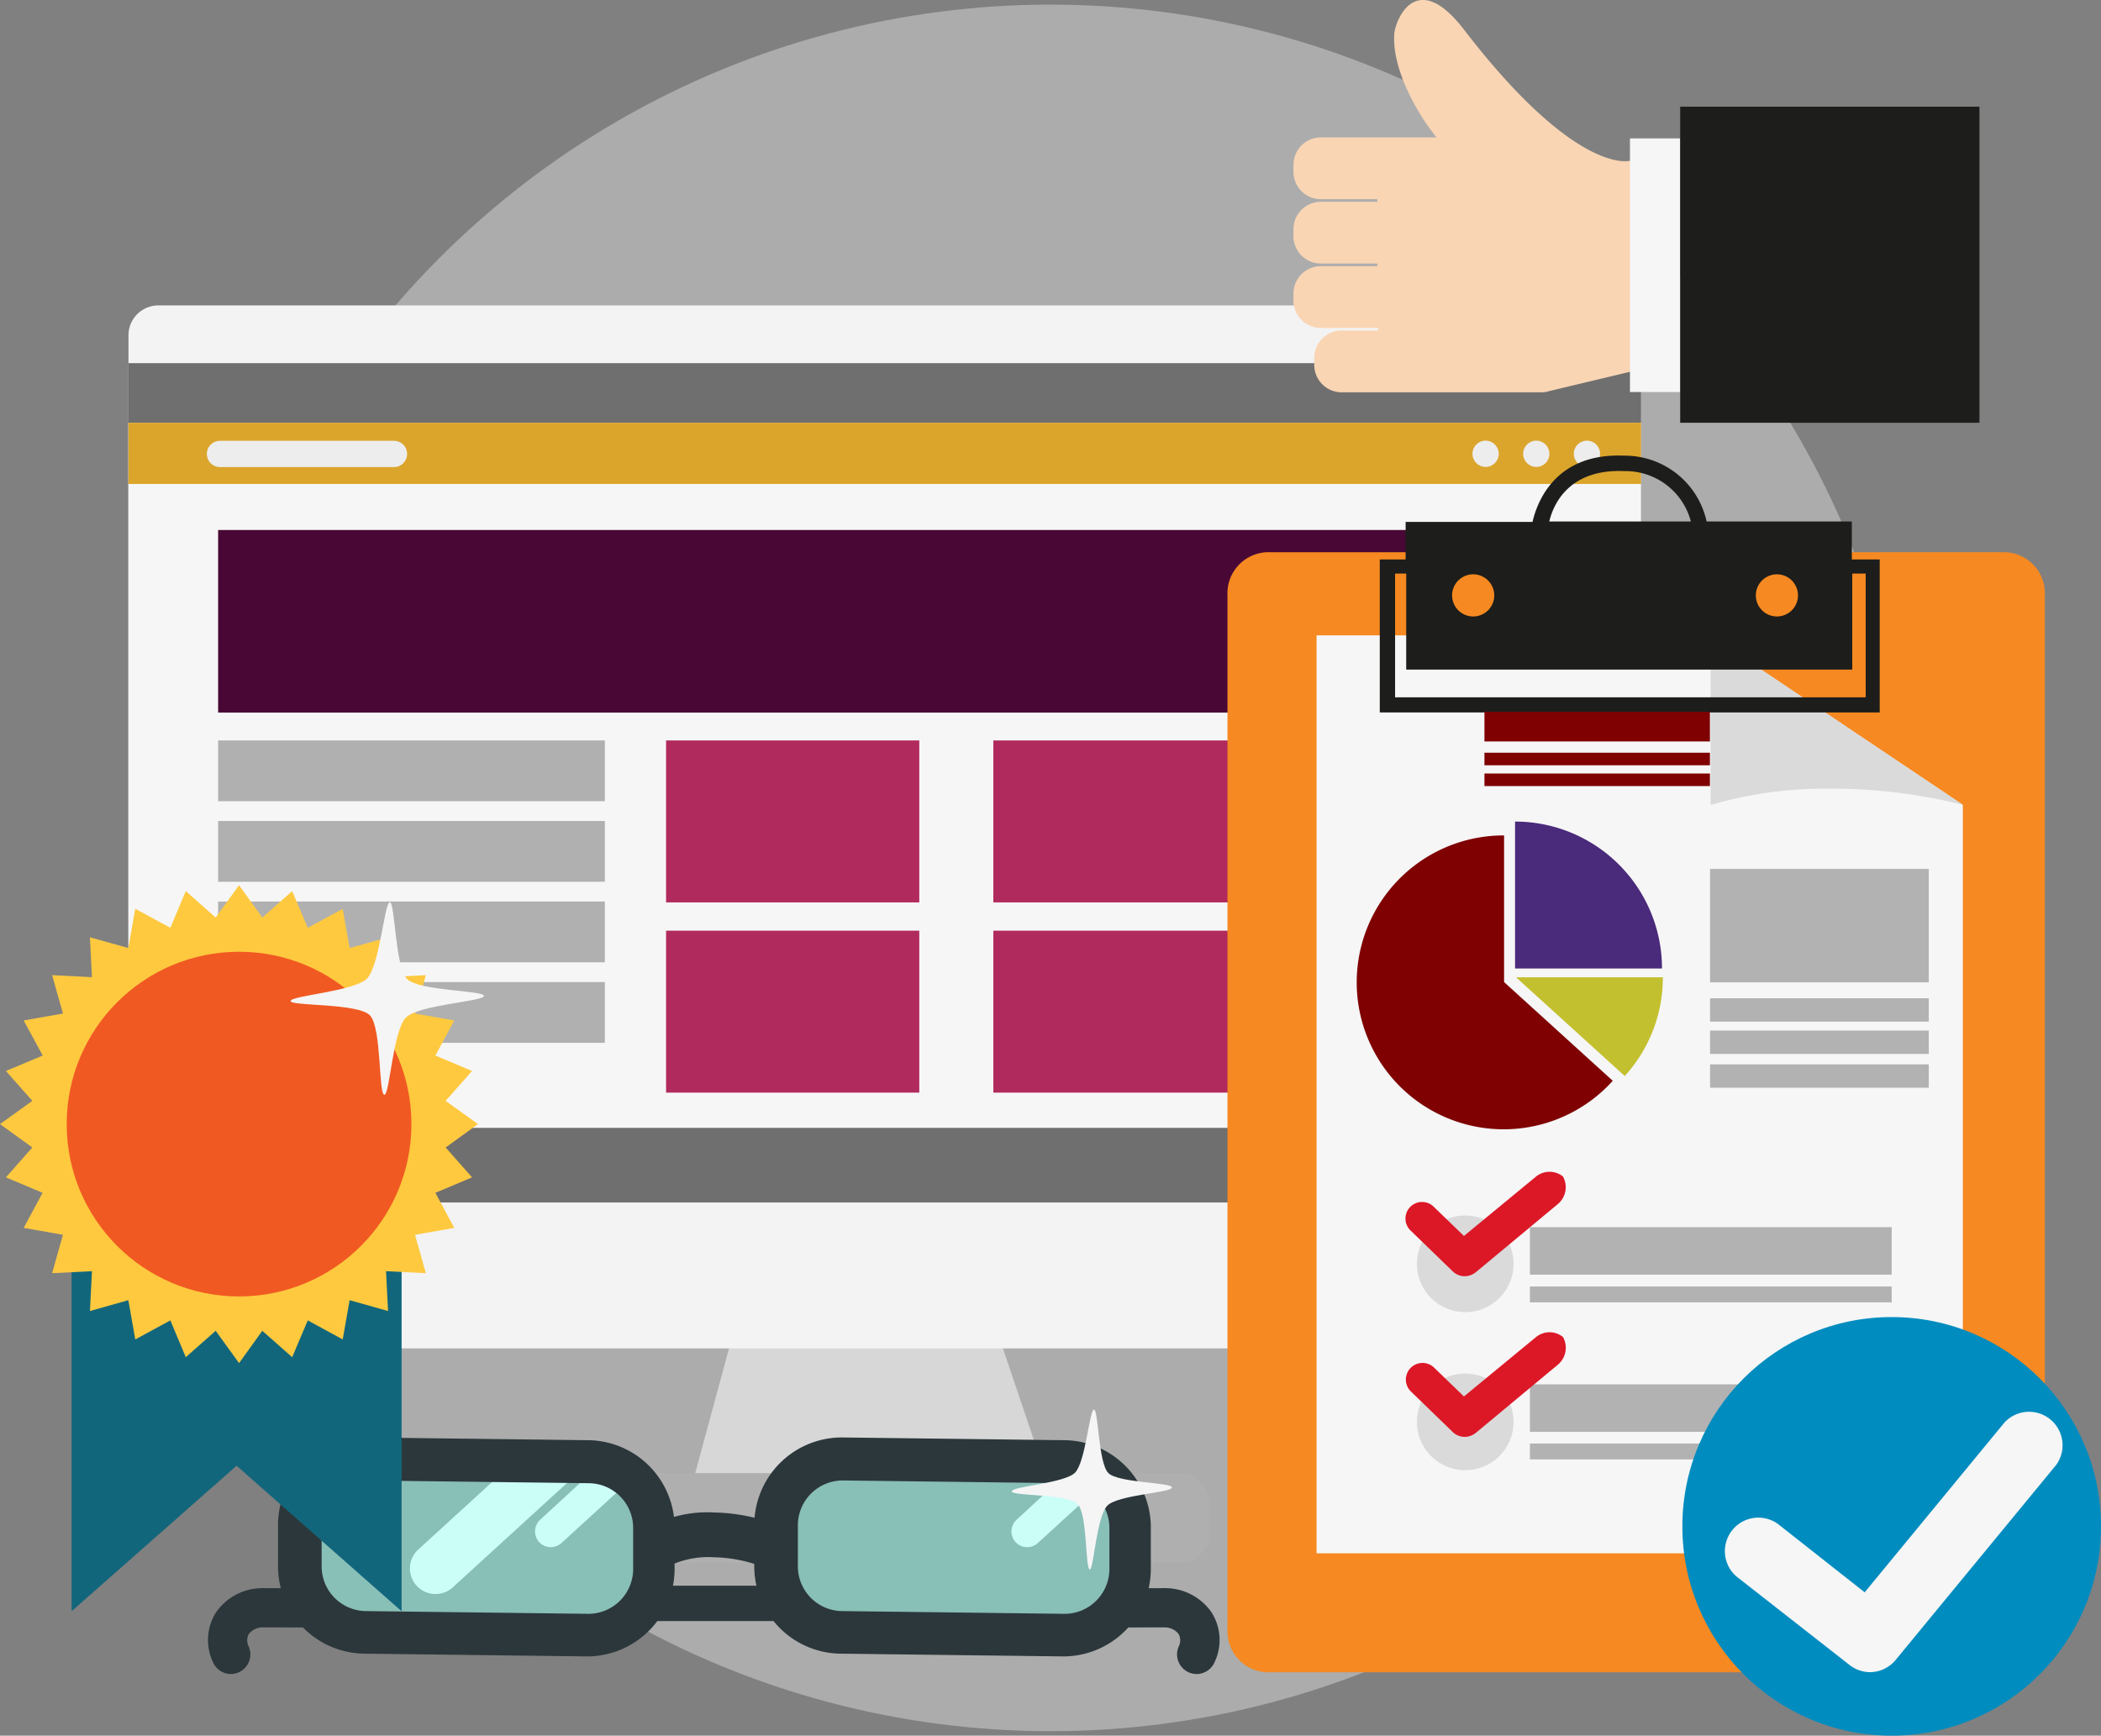 <svg id="Слой_1" data-name="Слой 1" xmlns="http://www.w3.org/2000/svg" viewBox="0 0 145.54 120.25"><rect x="0" y="0" width="145.54" height="120.25" fill="#808080" stroke="none"/><defs><style>.cls-1{fill:#fff;opacity:0.35;}.cls-2{fill:#d7d7d7;}.cls-3{fill:#f3f3f3;}.cls-4{fill:#706f6f;}.cls-5{fill:#afafaf;}.cls-6{fill:#f6f6f6;}.cls-7{fill:#dba52c;}.cls-8{fill:#ededed;}.cls-9{fill:#480734;}.cls-10{fill:#b12a5d;}.cls-11{fill:#b0b0b0;}.cls-12{fill:#f68921;}.cls-13{fill:none;}.cls-14{fill:#dadada;}.cls-15{fill:#1d1d1b;}.cls-16{fill:#7f0101;}.cls-17{fill:#b2b2b2;}.cls-18{fill:#dc1827;}.cls-19{fill:#4a2a7b;}.cls-20{fill:#c3c02f;}.cls-21{fill:#018cbf;}.cls-22{fill:#2c373b;}.cls-23{fill:#88bfb7;}.cls-24{fill:#ccfef8;}.cls-25{fill:#f5f5f5;}.cls-26{fill:#12667c;}.cls-27{fill:#fec93f;}.cls-28{fill:#f15922;}.cls-29{fill:#f9d5b4;}</style></defs><title>service-item-5</title><circle id="Background_2" data-name="Background 2" class="cls-1" cx="72.77" cy="60.13" r="59.81"/><g id="Page_Quality" data-name="Page Quality"><g id="Computer"><path class="cls-2" d="M5911.8,693.33a1.85,1.85,0,0,0-2.06-1.49H5895.2a1.85,1.85,0,0,0-2.06,1.49l-3.52,13a1.85,1.85,0,0,0,2.06,1.49h22.45a1.85,1.85,0,0,0,2.06-1.49Z" transform="translate(-5842.5 -600.43)"/><path class="cls-3" d="M11,21.16H111.61a2.06,2.06,0,0,1,2.06,2.06V91.36a2.06,2.06,0,0,1-2.06,2.06H11A2.06,2.06,0,0,1,8.9,91.36V23.23A2.07,2.07,0,0,1,11,21.16Z"/><rect class="cls-4" x="8.9" y="25.16" width="104.78" height="58.15"/><rect class="cls-5" x="37.24" y="102.06" width="46.56" height="6.21" rx="2.06" ry="2.06"/><polygon class="cls-6" points="112.33 29.29 8.89 29.29 8.89 78.14 80.54 78.14 90.98 78.14 113.68 78.14 113.68 50.61 113.68 37.95 113.68 34.18 113.68 29.29 112.33 29.29"/><rect class="cls-7" x="8.9" y="29.29" width="104.78" height="4.24"/><circle class="cls-8" cx="109.93" cy="31.44" r="0.91"/><circle class="cls-8" cx="106.42" cy="31.44" r="0.91"/><circle class="cls-8" cx="102.91" cy="31.44" r="0.91"/><path class="cls-8" d="M5870.7,631.88a0.91,0.91,0,0,1-.91.91h-12.05a0.91,0.91,0,0,1-.91-0.91h0a0.91,0.91,0,0,1,.91-0.91h12.05a0.91,0.91,0,0,1,.91.91h0Z" transform="translate(-5842.5 -600.43)"/><rect class="cls-9" x="15.11" y="36.72" width="93.91" height="12.65"/><rect class="cls-10" x="91.48" y="51.3" width="17.54" height="11.22"/><rect class="cls-10" x="91.48" y="64.48" width="17.54" height="11.22"/><rect class="cls-10" x="68.81" y="51.3" width="17.54" height="11.22"/><rect class="cls-10" x="68.81" y="64.48" width="17.54" height="11.22"/><rect class="cls-10" x="46.14" y="51.3" width="17.54" height="11.22"/><rect class="cls-10" x="46.14" y="64.48" width="17.54" height="11.22"/><rect class="cls-11" x="15.11" y="51.3" width="26.79" height="4.21"/><rect class="cls-11" x="15.11" y="56.88" width="26.79" height="4.21"/><rect class="cls-11" x="15.11" y="62.46" width="26.79" height="4.21"/><rect class="cls-11" x="15.11" y="68.04" width="26.79" height="4.21"/></g><g id="List"><path class="cls-12" d="M5984.15,713.29a2.85,2.85,0,0,1-2.7,3h-51.22a2.85,2.85,0,0,1-2.7-3v-71.6a2.85,2.85,0,0,1,2.7-3h51.22a2.85,2.85,0,0,1,2.7,3v71.6Z" transform="translate(-5842.5 -600.43)"/><polygon class="cls-13" points="128.28 46.39 97.37 46.39 97.37 39.74 96.6 39.74 96.6 48.31 129.2 48.31 129.2 39.74 128.28 39.74 128.28 46.39"/><path class="cls-13" d="M5955,633.07c-3.71-.16-4.84,2.22-5.17,3.49h9.81A4.68,4.68,0,0,0,5955,633.07Z" transform="translate(-5842.5 -600.43)"/><polygon class="cls-6" points="91.2 44.02 91.2 107.62 135.97 107.62 135.97 55.76 118.45 44.02 91.2 44.02"/><path class="cls-14" d="M5978.47,656.19L5961,644.46v11.74a28.24,28.24,0,0,1,8.06-1.13A37.54,37.54,0,0,1,5978.47,656.19Z" transform="translate(-5842.5 -600.43)"/><path class="cls-15" d="M5970.78,639.16v-2.6h-10.06A5.8,5.8,0,0,0,5955,632c-4.69-.2-6,3.11-6.34,4.59h-8.79v2.6h-1.79v10.6h34.63v-10.6h-1.94Zm-5.19,1.06a1.46,1.46,0,1,1-1.46,1.46A1.46,1.46,0,0,1,5965.59,640.22ZM5955,633.07a4.68,4.68,0,0,1,4.63,3.49h-9.81C5950.12,635.29,5951.25,632.91,5955,633.07Zm-10.45,7.15a1.46,1.46,0,1,1-1.46,1.46A1.46,1.46,0,0,1,5944.51,640.22Zm27.19,8.52h-32.6v-8.57h0.77v6.65h30.9v-6.65h0.93v8.57Z" transform="translate(-5842.5 -600.43)"/><rect class="cls-16" x="102.83" y="49.32" width="15.62" height="2.05"/><rect class="cls-16" x="102.83" y="52.15" width="15.62" height="0.87"/><rect class="cls-16" x="102.83" y="53.59" width="15.62" height="0.87"/><rect class="cls-17" x="105.98" y="85.02" width="25.06" height="3.29"/><rect class="cls-17" x="105.98" y="89.13" width="25.06" height="1.1"/><rect class="cls-17" x="105.98" y="95.91" width="25.06" height="3.29"/><rect class="cls-17" x="105.98" y="100.01" width="25.06" height="1.1"/><circle class="cls-14" cx="101.5" cy="87.56" r="3.35"/><circle class="cls-14" cx="101.5" cy="98.51" r="3.35"/><path class="cls-18" d="M5950.77,681.94a1.49,1.49,0,0,0-1.86,0l-5,4.12-2.07-2a1.15,1.15,0,1,0-1.6,1.65l2.88,2.79a1.19,1.19,0,0,0,1.47.17l0.11-.07,5.74-4.77A1.53,1.53,0,0,0,5950.77,681.94Z" transform="translate(-5842.5 -600.43)"/><path class="cls-18" d="M5950.77,693.06a1.48,1.48,0,0,0-1.86,0l-5,4.12-2.07-2a1.15,1.15,0,1,0-1.6,1.66l2.88,2.79a1.19,1.19,0,0,0,1.47.17l0.11-.07,5.74-4.77A1.53,1.53,0,0,0,5950.77,693.06Z" transform="translate(-5842.5 -600.43)"/><rect class="cls-17" x="118.46" y="60.2" width="15.15" height="7.86"/><rect class="cls-17" x="118.46" y="69.16" width="15.15" height="1.62"/><rect class="cls-17" x="118.46" y="71.4" width="15.15" height="1.62"/><rect class="cls-17" x="118.46" y="73.74" width="15.15" height="1.62"/><g id="Pie_Chart" data-name="Pie Chart"><path class="cls-19" d="M5947.45,657.35v10.18h10.18A10.18,10.18,0,0,0,5947.45,657.35Z" transform="translate(-5842.5 -600.43)"/><path class="cls-16" d="M5946.69,658.31a10.18,10.18,0,1,0,7.53,17l-7.53-6.84V658.31Z" transform="translate(-5842.5 -600.43)"/><path class="cls-20" d="M5947.52,668.14l7.53,6.84a10.14,10.14,0,0,0,2.64-6.84h-10.18Z" transform="translate(-5842.5 -600.43)"/></g><circle class="cls-21" cx="131.04" cy="105.75" r="14.5"/><path class="cls-6" d="M5972.06,716.28a2.31,2.31,0,0,1-1.43-.49l-7.82-6.12a2.32,2.32,0,0,1,2.86-3.65l6,4.73,9.68-11.76a2.32,2.32,0,0,1,3.58,2.94l-11.12,13.51A2.31,2.31,0,0,1,5972.06,716.28Z" transform="translate(-5842.5 -600.43)"/></g><g id="Glasses"><path class="cls-22" d="M5858.5,716.41a1.36,1.36,0,0,1-1.25-.83,3.57,3.57,0,0,1,.22-3.45,3.91,3.91,0,0,1,3.25-1.67h0c6.6,0,14.76.07,14.84,0.07a1.36,1.36,0,0,1,0,2.72h0c-0.08,0-8.24-.07-14.82-0.07h0a1.22,1.22,0,0,0-1,.45,0.94,0.94,0,0,0,0,.9A1.36,1.36,0,0,1,5858.5,716.41Z" transform="translate(-5842.5 -600.43)"/><path class="cls-23" d="M5886.33,702.83a4.57,4.57,0,0,0-3.09-1.2h-15.39a4.57,4.57,0,0,0-4.57,4.57V709a4.57,4.57,0,0,0,4.57,4.57h15.39a4.57,4.57,0,0,0,4.57-4.57v-2.86A4.56,4.56,0,0,0,5886.33,702.83Z" transform="translate(-5842.5 -600.43)"/><path class="cls-24" d="M5871.36,710.29a1.77,1.77,0,0,0,2.51.11l8.35-7.63a1.76,1.76,0,0,0,.57-1.15h-4.57l-6.74,6.16A1.77,1.77,0,0,0,5871.36,710.29Z" transform="translate(-5842.5 -600.43)"/><path class="cls-24" d="M5879.84,707.26a1.1,1.1,0,0,0,1.56.07l4.93-4.51a4.56,4.56,0,0,0-2.08-1.09l-4.34,4A1.1,1.1,0,0,0,5879.84,707.26Z" transform="translate(-5842.5 -600.43)"/><path class="cls-22" d="M5925.39,716.41a1.36,1.36,0,0,0,1.25-.83,3.57,3.57,0,0,0-.22-3.45,3.91,3.91,0,0,0-3.25-1.67h0c-6.6,0-14.76.07-14.85,0.07a1.36,1.36,0,0,0,0,2.72h0c0.08,0,8.24-.07,14.82-0.07h0a1.23,1.23,0,0,1,1,.45,0.94,0.94,0,0,1,0,.9A1.36,1.36,0,0,0,5925.39,716.41Z" transform="translate(-5842.5 -600.43)"/><path class="cls-22" d="M5883.23,715.19h-0.08l-15.39-.19a6.05,6.05,0,0,1-6-6.12l0-2.86a6.07,6.07,0,0,1,6-6h0.08l15.39,0.19a6.05,6.05,0,0,1,6,6.12l0,2.86A6.07,6.07,0,0,1,5883.23,715.19ZM5867.87,703a3.11,3.11,0,0,0-3.09,3.06l0,2.86a3.1,3.1,0,0,0,3.06,3.13l15.43,0.19a3.11,3.11,0,0,0,3.09-3.06l0-2.86a3.1,3.1,0,0,0-3.06-3.13Z" transform="translate(-5842.5 -600.43)"/><path class="cls-23" d="M5919.32,702.83a4.57,4.57,0,0,0-3.09-1.2h-15.39a4.57,4.57,0,0,0-4.57,4.57V709a4.57,4.57,0,0,0,4.57,4.57h15.39a4.57,4.57,0,0,0,4.57-4.57v-2.86A4.56,4.56,0,0,0,5919.32,702.83Z" transform="translate(-5842.5 -600.43)"/><path class="cls-24" d="M5912.84,707.26a1.1,1.1,0,0,0,1.56.07l4.93-4.51a4.56,4.56,0,0,0-2.08-1.09l-4.34,4A1.1,1.1,0,0,0,5912.84,707.26Z" transform="translate(-5842.5 -600.43)"/><path class="cls-22" d="M5916.22,715.19h-0.08l-15.39-.19a6.05,6.05,0,0,1-6-6.12l0-2.86a6.07,6.07,0,0,1,6-6h0.08l15.39,0.19a6.05,6.05,0,0,1,6,6.12l0,2.86A6.07,6.07,0,0,1,5916.22,715.19ZM5900.86,703a3.11,3.11,0,0,0-3.09,3.06l0,2.86a3.1,3.1,0,0,0,3.06,3.13l15.43,0.19a3.11,3.11,0,0,0,3.09-3.06l0-2.86a3.1,3.1,0,0,0-3.06-3.13Z" transform="translate(-5842.5 -600.43)"/><path class="cls-22" d="M5896.07,709.17a1.39,1.39,0,0,1-.57-0.12,10,10,0,0,0-3.56-.73,6.25,6.25,0,0,0-3.06.59,1.42,1.42,0,0,1-2-.43,1.61,1.61,0,0,1,.41-2.15,8.39,8.39,0,0,1,4.69-1.11,12.77,12.77,0,0,1,4.71,1,1.59,1.59,0,0,1,.78,2A1.47,1.47,0,0,1,5896.07,709.17Z" transform="translate(-5842.5 -600.43)"/><path class="cls-22" d="M5896.73,712.74h-9.55a1.23,1.23,0,0,1,0-2.45h9.55A1.23,1.23,0,0,1,5896.73,712.74Z" transform="translate(-5842.5 -600.43)"/><path class="cls-25" d="M5918,709.17c-0.34,0-.15-3.83-0.86-4.55s-4.58-.52-4.55-0.87,3.65-.55,4.38-1.29,1-4.35,1.31-4.37,0.3,3.71,1,4.4,4.42,0.64,4.4,1-3.72.5-4.47,1.25S5918.26,709.15,5918,709.17Z" transform="translate(-5842.5 -600.43)"/></g><g id="Badge"><polygon class="cls-26" points="27.82 111.63 16.39 101.55 4.96 111.63 4.96 80.24 27.82 80.24 27.82 111.63"/><polygon class="cls-27" points="33.11 77.88 30.87 79.5 32.7 81.57 30.16 82.64 31.47 85.07 28.75 85.55 29.5 88.21 26.74 88.07 26.88 90.83 24.22 90.08 23.74 92.8 21.32 91.48 20.24 94.03 18.17 92.2 16.56 94.44 14.94 92.2 12.87 94.03 11.8 91.48 9.37 92.8 8.89 90.08 6.23 90.83 6.37 88.07 3.61 88.21 4.36 85.55 1.64 85.07 2.95 82.64 0.41 81.57 2.24 79.5 0 77.88 2.24 76.27 0.41 74.2 2.96 73.13 1.64 70.7 4.36 70.22 3.61 67.56 6.37 67.7 6.23 64.94 8.89 65.68 9.37 62.96 11.8 64.28 12.87 61.74 14.94 63.57 16.56 61.33 18.17 63.57 20.24 61.74 21.32 64.28 23.74 62.97 24.22 65.68 26.88 64.94 26.74 67.7 29.5 67.56 28.75 70.22 31.47 70.7 30.16 73.13 32.7 74.2 30.87 76.27 33.11 77.88"/><circle class="cls-28" cx="16.56" cy="77.88" r="11.94"/><path class="cls-25" d="M5869.13,676.28c-0.42,0-.18-4.63-1-5.5s-5.53-.63-5.5-1,4.41-.67,5.29-1.55,1.21-5.26,1.58-5.29,0.36,4.48,1.2,5.32,5.34,0.78,5.32,1.17-4.5.6-5.4,1.5S5869.5,676.24,5869.13,676.28Z" transform="translate(-5842.5 -600.43)"/></g><g id="Like"><path class="cls-29" d="M5934,614.23a1.9,1.9,0,0,1-1.9-1.9v-0.48a1.9,1.9,0,0,1,1.9-1.9h8l-0.38-.51c-0.83-1.09-2.67-4.08-2.54-6.59,0-.83,1.44-4.78,4.83-0.37,7.81,10.16,11.5,9.09,11.5,9.09a2.64,2.64,0,0,1,1.67,2.16v10.83c0,0.9-.51,1.17-1.67,1.63l-5.57,1.33h0a1.66,1.66,0,0,1-.54.09h-13.86a1.9,1.9,0,0,1-1.9-1.9v-0.48a1.9,1.9,0,0,1,1.9-1.9h2.52v-0.18H5934a1.9,1.9,0,0,1-1.9-1.9v-0.48a1.9,1.9,0,0,1,1.9-1.9h3.91v-0.18H5934a1.9,1.9,0,0,1-1.9-1.9v-0.48a1.9,1.9,0,0,1,1.9-1.9h3.91v-0.18H5934Z" transform="translate(-5842.5 -600.43)"/><rect class="cls-6" x="112.91" y="9.59" width="3.48" height="17.57"/><rect class="cls-15" x="116.39" y="7.39" width="20.73" height="21.9"/></g></g></svg>